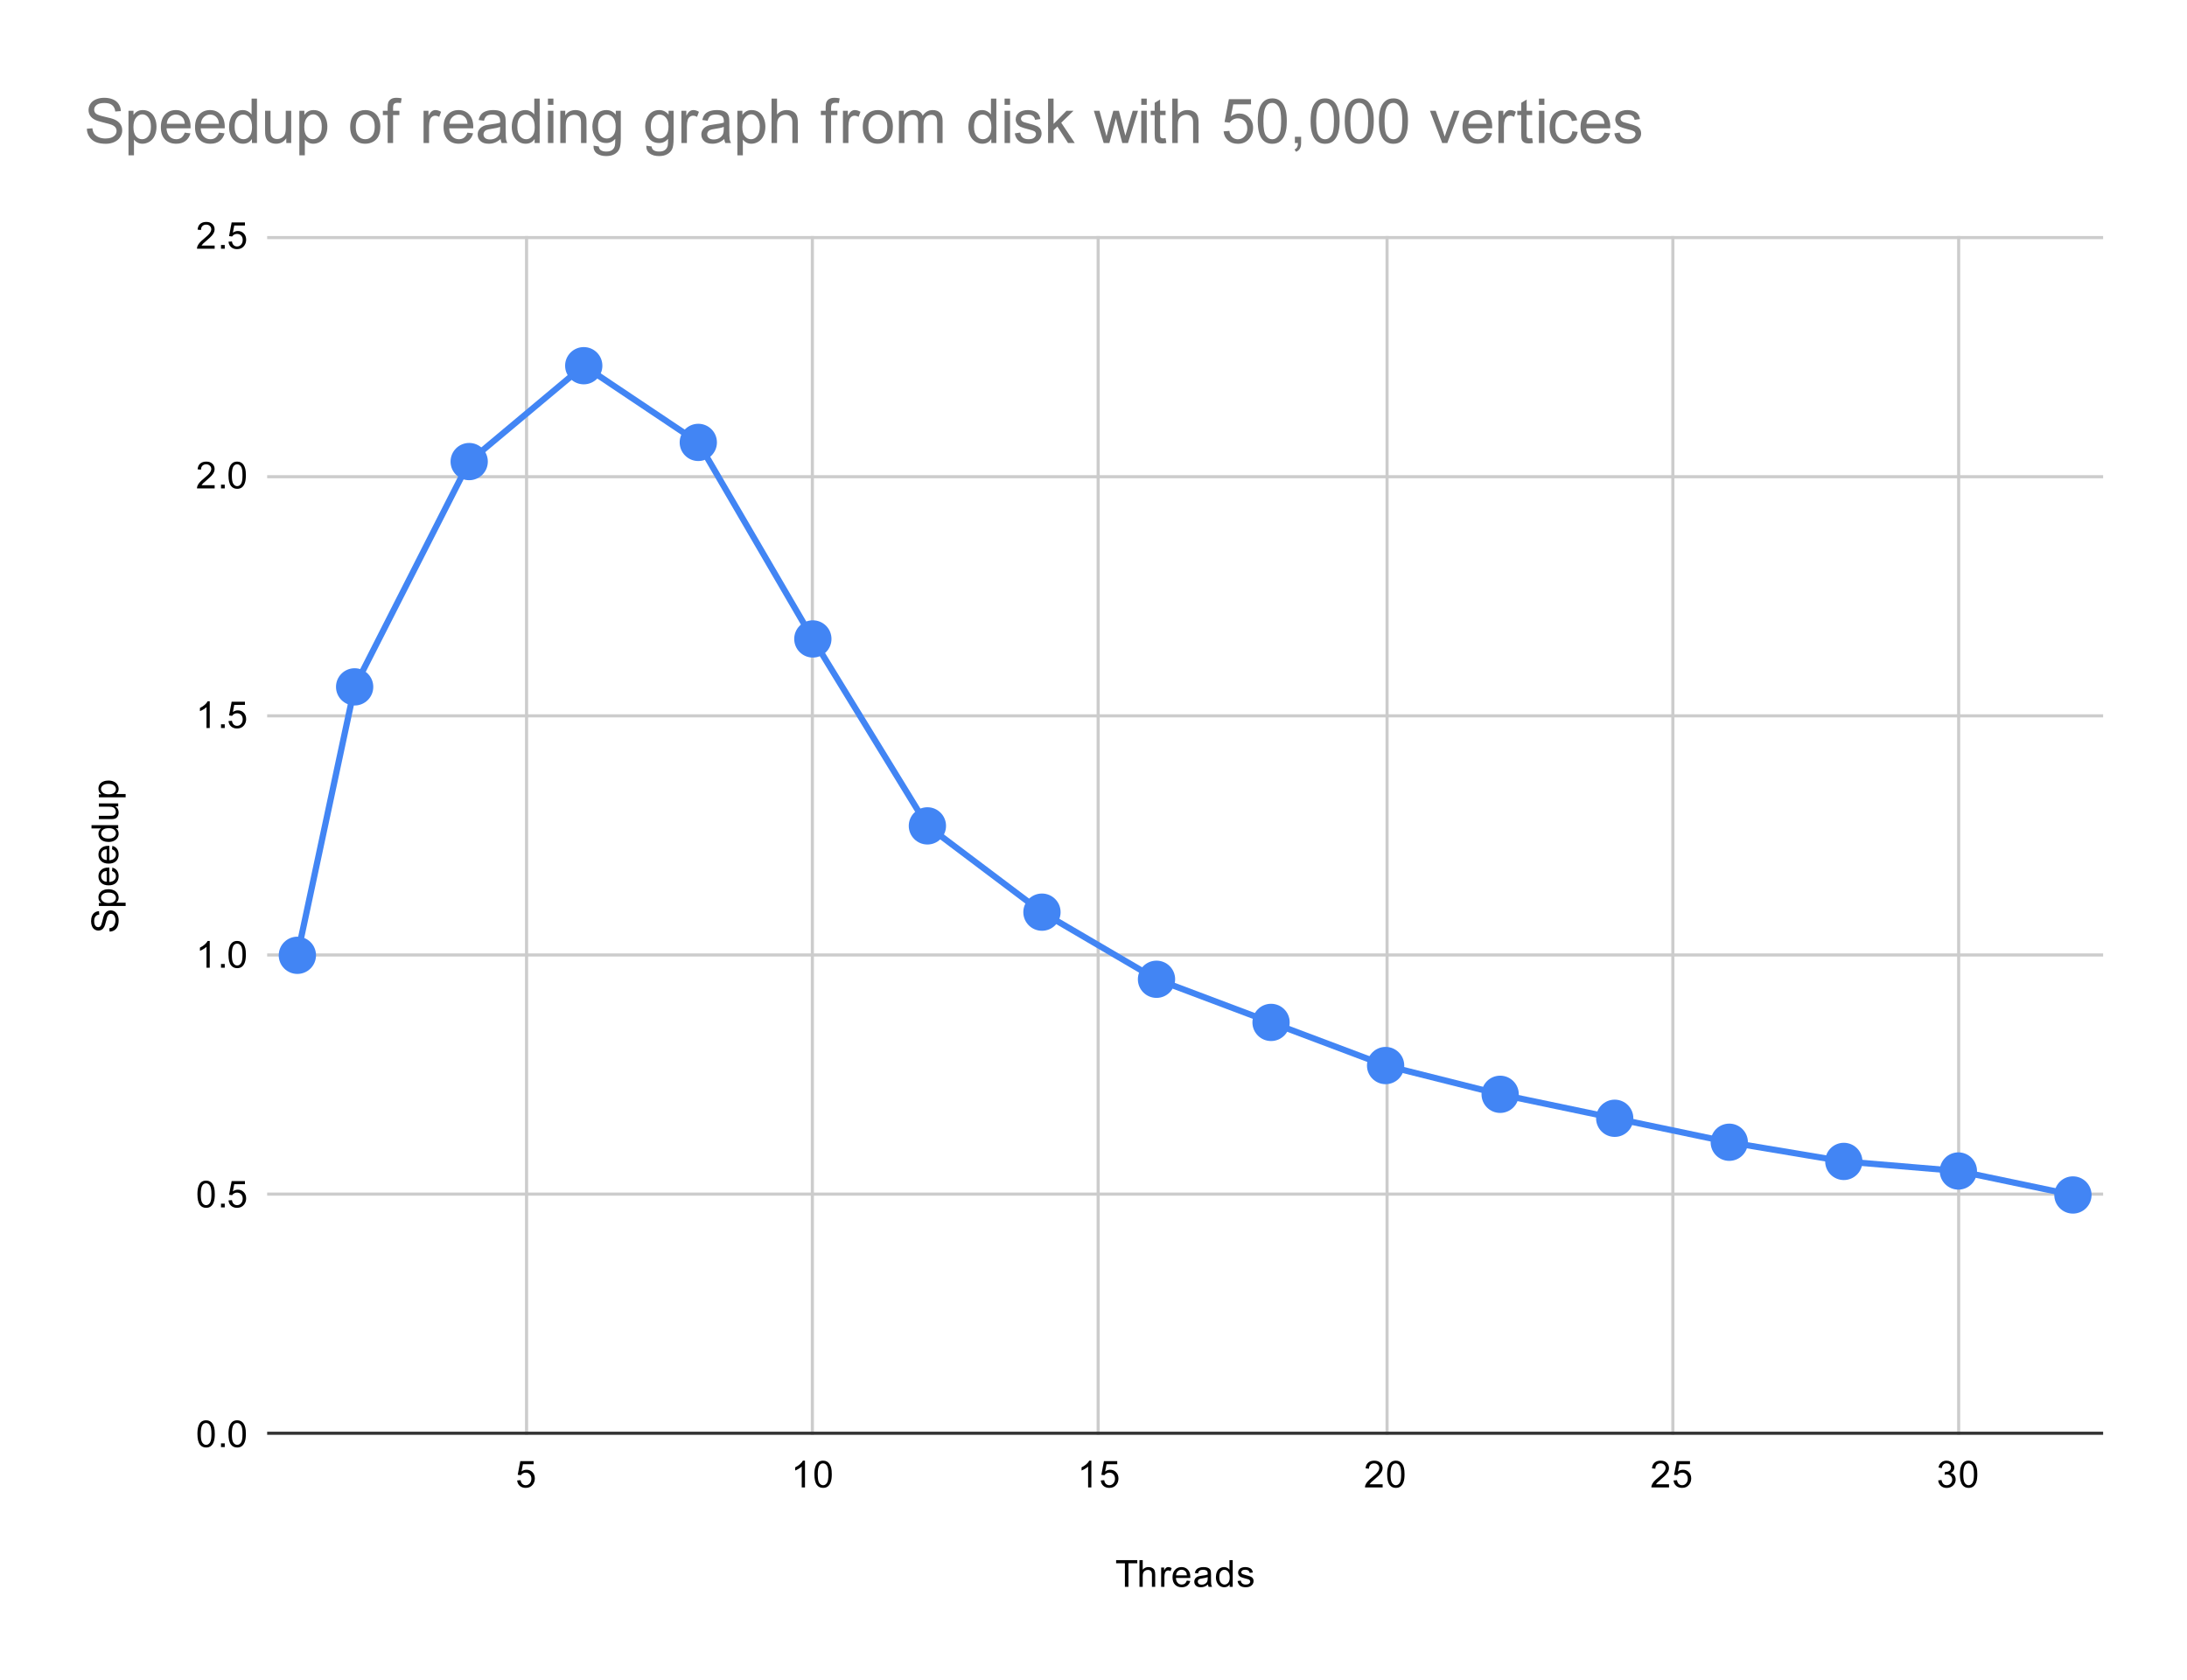 <svg version="1.1" viewBox="0.0 0.0 704.0 541.0" fill="none" stroke="none" stroke-linecap="square" stroke-miterlimit="10" width="704" height="541" xmlns:xlink="http://www.w3.org/1999/xlink" xmlns="http://www.w3.org/2000/svg"><path fill="#ffffff" d="M0 0L704.0 0L704.0 541.0L0 541.0L0 0Z" fill-rule="nonzero"/><path stroke="#cccccc" stroke-width="1.0" stroke-linecap="butt" d="M169.5 76.5L169.5 461.5" fill-rule="nonzero"/><path stroke="#cccccc" stroke-width="1.0" stroke-linecap="butt" d="M261.5 76.5L261.5 461.5" fill-rule="nonzero"/><path stroke="#cccccc" stroke-width="1.0" stroke-linecap="butt" d="M353.5 76.5L353.5 461.5" fill-rule="nonzero"/><path stroke="#cccccc" stroke-width="1.0" stroke-linecap="butt" d="M446.5 76.5L446.5 461.5" fill-rule="nonzero"/><path stroke="#cccccc" stroke-width="1.0" stroke-linecap="butt" d="M538.5 76.5L538.5 461.5" fill-rule="nonzero"/><path stroke="#cccccc" stroke-width="1.0" stroke-linecap="butt" d="M630.5 76.5L630.5 461.5" fill-rule="nonzero"/><path stroke="#333333" stroke-width="1.0" stroke-linecap="butt" d="M86.5 461.5L676.5 461.5" fill-rule="nonzero"/><path stroke="#cccccc" stroke-width="1.0" stroke-linecap="butt" d="M86.5 384.5L676.5 384.5" fill-rule="nonzero"/><path stroke="#cccccc" stroke-width="1.0" stroke-linecap="butt" d="M86.5 307.5L676.5 307.5" fill-rule="nonzero"/><path stroke="#cccccc" stroke-width="1.0" stroke-linecap="butt" d="M86.5 230.5L676.5 230.5" fill-rule="nonzero"/><path stroke="#cccccc" stroke-width="1.0" stroke-linecap="butt" d="M86.5 153.5L676.5 153.5" fill-rule="nonzero"/><path stroke="#cccccc" stroke-width="1.0" stroke-linecap="butt" d="M86.5 76.5L676.5 76.5" fill-rule="nonzero"/><clipPath id="id_0"><path d="M86.05 76.083L676.95 76.083L676.95 461.95L86.05 461.95L86.05 76.083Z" clip-rule="nonzero"/></clipPath><path stroke="#4285f4" stroke-width="2.0" stroke-linecap="butt" clip-path="url(#id_0)" d="M95.723 307.603L114.16 221.169L151.034 148.626L187.909 117.757L224.783 142.452L261.658 205.735L298.532 265.93L335.407 293.712L372.281 315.321L409.156 329.212L446.03 343.103L482.905 352.364L519.779 360.081L556.654 367.799L593.528 373.972L630.403 377.059L667.277 384.777" fill-rule="nonzero"/><path fill="#4285f4" clip-path="url(#id_0)" d="M101.723 307.603C101.723 310.917 99.036 313.603 95.723 313.603C92.409 313.603 89.723 310.917 89.723 307.603C89.723 304.29 92.409 301.603 95.723 301.603C99.036 301.603 101.723 304.29 101.723 307.603Z" fill-rule="nonzero"/><path fill="#4285f4" clip-path="url(#id_0)" d="M120.16 221.169C120.16 224.483 117.474 227.169 114.16 227.169C110.846 227.169 108.16 224.483 108.16 221.169C108.16 217.855 110.846 215.169 114.16 215.169C117.474 215.169 120.16 217.855 120.16 221.169Z" fill-rule="nonzero"/><path fill="#4285f4" clip-path="url(#id_0)" d="M157.034 148.626C157.034 151.94 154.348 154.626 151.034 154.626C147.721 154.626 145.034 151.94 145.034 148.626C145.034 145.313 147.721 142.626 151.034 142.626C154.348 142.626 157.034 145.313 157.034 148.626Z" fill-rule="nonzero"/><path fill="#4285f4" clip-path="url(#id_0)" d="M193.909 117.757C193.909 121.071 191.223 123.757 187.909 123.757C184.595 123.757 181.909 121.071 181.909 117.757C181.909 114.443 184.595 111.757 187.909 111.757C191.223 111.757 193.909 114.443 193.909 117.757Z" fill-rule="nonzero"/><path fill="#4285f4" clip-path="url(#id_0)" d="M230.783 142.452C230.783 145.766 228.097 148.452 224.783 148.452C221.47 148.452 218.783 145.766 218.783 142.452C218.783 139.139 221.47 136.452 224.783 136.452C228.097 136.452 230.783 139.139 230.783 142.452Z" fill-rule="nonzero"/><path fill="#4285f4" clip-path="url(#id_0)" d="M267.658 205.735C267.658 209.048 264.972 211.735 261.658 211.735C258.344 211.735 255.658 209.048 255.658 205.735C255.658 202.421 258.344 199.735 261.658 199.735C264.972 199.735 267.658 202.421 267.658 205.735Z" fill-rule="nonzero"/><path fill="#4285f4" clip-path="url(#id_0)" d="M304.532 265.93C304.532 269.243 301.846 271.93 298.532 271.93C295.219 271.93 292.532 269.243 292.532 265.93C292.532 262.616 295.219 259.93 298.532 259.93C301.846 259.93 304.532 262.616 304.532 265.93Z" fill-rule="nonzero"/><path fill="#4285f4" clip-path="url(#id_0)" d="M341.407 293.712C341.407 297.026 338.721 299.712 335.407 299.712C332.093 299.712 329.407 297.026 329.407 293.712C329.407 290.398 332.093 287.712 335.407 287.712C338.721 287.712 341.407 290.398 341.407 293.712Z" fill-rule="nonzero"/><path fill="#4285f4" clip-path="url(#id_0)" d="M378.281 315.321C378.281 318.634 375.595 321.321 372.281 321.321C368.968 321.321 366.281 318.634 366.281 315.321C366.281 312.007 368.968 309.321 372.281 309.321C375.595 309.321 378.281 312.007 378.281 315.321Z" fill-rule="nonzero"/><path fill="#4285f4" clip-path="url(#id_0)" d="M415.156 329.212C415.156 332.526 412.47 335.212 409.156 335.212C405.842 335.212 403.156 332.526 403.156 329.212C403.156 325.898 405.842 323.212 409.156 323.212C412.47 323.212 415.156 325.898 415.156 329.212Z" fill-rule="nonzero"/><path fill="#4285f4" clip-path="url(#id_0)" d="M452.03 343.103C452.03 346.417 449.344 349.103 446.03 349.103C442.717 349.103 440.03 346.417 440.03 343.103C440.03 339.789 442.717 337.103 446.03 337.103C449.344 337.103 452.03 339.789 452.03 343.103Z" fill-rule="nonzero"/><path fill="#4285f4" clip-path="url(#id_0)" d="M488.905 352.364C488.905 355.678 486.219 358.364 482.905 358.364C479.591 358.364 476.905 355.678 476.905 352.364C476.905 349.05 479.591 346.364 482.905 346.364C486.219 346.364 488.905 349.05 488.905 352.364Z" fill-rule="nonzero"/><path fill="#4285f4" clip-path="url(#id_0)" d="M525.779 360.081C525.779 363.395 523.093 366.081 519.779 366.081C516.466 366.081 513.779 363.395 513.779 360.081C513.779 356.767 516.466 354.081 519.779 354.081C523.093 354.081 525.779 356.767 525.779 360.081Z" fill-rule="nonzero"/><path fill="#4285f4" clip-path="url(#id_0)" d="M562.654 367.799C562.654 371.112 559.968 373.799 556.654 373.799C553.34 373.799 550.654 371.112 550.654 367.799C550.654 364.485 553.34 361.799 556.654 361.799C559.968 361.799 562.654 364.485 562.654 367.799Z" fill-rule="nonzero"/><path fill="#4285f4" clip-path="url(#id_0)" d="M599.528 373.972C599.528 377.286 596.842 379.972 593.528 379.972C590.215 379.972 587.528 377.286 587.528 373.972C587.528 370.659 590.215 367.972 593.528 367.972C596.842 367.972 599.528 370.659 599.528 373.972Z" fill-rule="nonzero"/><path fill="#4285f4" clip-path="url(#id_0)" d="M636.403 377.059C636.403 380.373 633.717 383.059 630.403 383.059C627.089 383.059 624.403 380.373 624.403 377.059C624.403 373.746 627.089 371.059 630.403 371.059C633.717 371.059 636.403 373.746 636.403 377.059Z" fill-rule="nonzero"/><path fill="#4285f4" clip-path="url(#id_0)" d="M673.277 384.777C673.277 388.09 670.591 390.777 667.277 390.777C663.964 390.777 661.277 388.09 661.277 384.777C661.277 381.463 663.964 378.777 667.277 378.777C670.591 378.777 673.277 381.463 673.277 384.777Z" fill-rule="nonzero"/><path fill="#000000" d="M362.109 510.95L362.109 503.372L359.281 503.372L359.281 502.356L366.094 502.356L366.094 503.372L363.25 503.372L363.25 510.95L362.109 510.95ZM366.797 510.95L366.797 502.356L367.844 502.356L367.844 505.434Q368.578 504.591 369.703 504.591Q370.406 504.591 370.906 504.872Q371.422 505.137 371.641 505.622Q371.859 506.091 371.859 507.012L371.859 510.95L370.812 510.95L370.812 507.012Q370.812 506.216 370.469 505.856Q370.125 505.497 369.5 505.497Q369.031 505.497 368.609 505.747Q368.203 505.981 368.016 506.403Q367.844 506.809 367.844 507.544L367.844 510.95L366.797 510.95ZM373.781 510.95L373.781 504.731L374.734 504.731L374.734 505.669Q375.094 505.012 375.391 504.809Q375.703 504.591 376.078 504.591Q376.609 504.591 377.156 504.919L376.797 505.903Q376.406 505.669 376.031 505.669Q375.672 505.669 375.391 505.887Q375.125 506.091 375.016 506.466Q374.828 507.028 374.828 507.684L374.828 510.95L373.781 510.95ZM382.047 508.95L383.141 509.075Q382.891 510.028 382.188 510.559Q381.484 511.091 380.406 511.091Q379.047 511.091 378.234 510.247Q377.438 509.403 377.438 507.887Q377.438 506.325 378.25 505.466Q379.062 504.591 380.344 504.591Q381.594 504.591 382.375 505.434Q383.172 506.278 383.172 507.825Q383.172 507.919 383.172 508.106L378.531 508.106Q378.594 509.137 379.109 509.684Q379.625 510.216 380.406 510.216Q380.984 510.216 381.391 509.919Q381.812 509.606 382.047 508.95ZM378.594 507.247L382.062 507.247Q382.0 506.45 381.672 506.059Q381.156 505.45 380.359 505.45Q379.625 505.45 379.125 505.934Q378.641 506.419 378.594 507.247ZM388.859 510.184Q388.266 510.684 387.719 510.887Q387.188 511.091 386.562 511.091Q385.531 511.091 384.984 510.591Q384.438 510.091 384.438 509.309Q384.438 508.856 384.641 508.481Q384.844 508.091 385.188 507.872Q385.531 507.637 385.953 507.528Q386.25 507.434 386.891 507.356Q388.156 507.216 388.766 506.997Q388.766 506.778 388.766 506.731Q388.766 506.075 388.469 505.809Q388.062 505.466 387.266 505.466Q386.531 505.466 386.172 505.731Q385.812 505.981 385.641 506.637L384.609 506.497Q384.75 505.841 385.078 505.434Q385.406 505.028 386.016 504.809Q386.625 504.591 387.422 504.591Q388.219 504.591 388.719 504.778Q389.219 504.966 389.453 505.247Q389.688 505.528 389.781 505.966Q389.828 506.231 389.828 506.934L389.828 508.341Q389.828 509.809 389.891 510.2Q389.969 510.591 390.172 510.95L389.062 510.95Q388.906 510.622 388.859 510.184ZM388.766 507.825Q388.188 508.059 387.047 508.231Q386.391 508.325 386.125 508.45Q385.859 508.559 385.703 508.778Q385.562 508.997 385.562 509.278Q385.562 509.7 385.875 509.981Q386.203 510.262 386.812 510.262Q387.422 510.262 387.891 509.997Q388.375 509.731 388.594 509.262Q388.766 508.903 388.766 508.216L388.766 507.825ZM395.828 510.95L395.828 510.169Q395.234 511.091 394.094 511.091Q393.344 511.091 392.719 510.684Q392.094 510.262 391.75 509.528Q391.406 508.794 391.406 507.841Q391.406 506.919 391.719 506.153Q392.031 505.387 392.656 504.997Q393.281 504.591 394.047 504.591Q394.609 504.591 395.047 504.825Q395.484 505.059 395.766 505.434L395.766 502.356L396.812 502.356L396.812 510.95L395.828 510.95ZM392.5 507.841Q392.5 509.044 393.0 509.637Q393.5 510.216 394.188 510.216Q394.875 510.216 395.359 509.653Q395.844 509.091 395.844 507.934Q395.844 506.653 395.344 506.059Q394.859 505.466 394.141 505.466Q393.438 505.466 392.969 506.044Q392.5 506.606 392.5 507.841ZM398.375 509.091L399.406 508.934Q399.5 509.559 399.891 509.887Q400.297 510.216 401.031 510.216Q401.75 510.216 402.094 509.934Q402.453 509.637 402.453 509.231Q402.453 508.872 402.141 508.669Q401.922 508.528 401.062 508.309Q399.906 508.012 399.453 507.809Q399.016 507.591 398.781 507.216Q398.547 506.841 398.547 506.372Q398.547 505.966 398.734 505.606Q398.922 505.247 399.25 505.012Q399.5 504.841 399.922 504.716Q400.344 504.591 400.844 504.591Q401.562 504.591 402.109 504.809Q402.672 505.012 402.938 505.372Q403.203 505.731 403.297 506.325L402.266 506.466Q402.203 505.997 401.859 505.731Q401.531 505.45 400.906 505.45Q400.188 505.45 399.875 505.7Q399.562 505.934 399.562 506.262Q399.562 506.466 399.688 506.622Q399.828 506.794 400.094 506.903Q400.25 506.966 401.031 507.169Q402.156 507.481 402.594 507.669Q403.031 507.856 403.281 508.216Q403.531 508.575 403.531 509.122Q403.531 509.653 403.219 510.122Q402.922 510.575 402.344 510.841Q401.766 511.091 401.031 511.091Q399.812 511.091 399.172 510.591Q398.547 510.075 398.375 509.091Z" fill-rule="nonzero"/><path fill="#000000" d="M35.284 299.97L35.191 298.907Q35.847 298.829 36.253 298.548Q36.659 298.267 36.925 297.689Q37.175 297.095 37.175 296.36Q37.175 295.72 36.988 295.22Q36.784 294.72 36.456 294.485Q36.113 294.235 35.722 294.235Q35.316 294.235 35.019 294.47Q34.706 294.704 34.503 295.235Q34.363 295.595 34.081 296.782Q33.8 297.954 33.55 298.423Q33.222 299.048 32.753 299.345Q32.269 299.642 31.675 299.642Q31.034 299.642 30.472 299.282Q29.894 298.907 29.613 298.204Q29.316 297.485 29.316 296.626Q29.316 295.673 29.628 294.939Q29.925 294.204 30.534 293.814Q31.128 293.423 31.878 293.392L31.956 294.485Q31.144 294.579 30.738 295.095Q30.316 295.595 30.316 296.579Q30.316 297.61 30.691 298.079Q31.066 298.548 31.597 298.548Q32.066 298.548 32.363 298.22Q32.659 297.892 32.972 296.517Q33.284 295.126 33.519 294.61Q33.878 293.86 34.409 293.501Q34.925 293.142 35.628 293.142Q36.316 293.142 36.925 293.532Q37.519 293.923 37.863 294.657Q38.191 295.392 38.191 296.314Q38.191 297.485 37.863 298.282Q37.519 299.064 36.831 299.517Q36.144 299.954 35.284 299.97ZM40.441 291.72L31.831 291.72L31.831 290.767L32.628 290.767Q32.159 290.423 31.925 290.001Q31.691 289.564 31.691 288.954Q31.691 288.157 32.097 287.548Q32.503 286.939 33.253 286.642Q34.003 286.329 34.894 286.329Q35.847 286.329 36.613 286.673Q37.378 287.001 37.784 287.657Q38.191 288.314 38.191 289.032Q38.191 289.564 37.972 289.985Q37.738 290.407 37.409 290.673L40.441 290.673L40.441 291.72ZM34.972 290.767Q36.175 290.767 36.753 290.282Q37.316 289.798 37.316 289.11Q37.316 288.407 36.722 287.907Q36.128 287.407 34.878 287.407Q33.691 287.407 33.113 287.892Q32.519 288.376 32.519 289.064Q32.519 289.735 33.144 290.251Q33.769 290.767 34.972 290.767ZM36.05 280.47L36.175 279.376Q37.128 279.626 37.659 280.329Q38.191 281.032 38.191 282.11Q38.191 283.47 37.347 284.282Q36.503 285.079 34.988 285.079Q33.425 285.079 32.566 284.267Q31.691 283.454 31.691 282.173Q31.691 280.923 32.534 280.142Q33.378 279.345 34.925 279.345Q35.019 279.345 35.206 279.345L35.206 283.985Q36.238 283.923 36.784 283.407Q37.316 282.892 37.316 282.11Q37.316 281.532 37.019 281.126Q36.706 280.704 36.05 280.47ZM34.347 283.923L34.347 280.454Q33.55 280.517 33.159 280.845Q32.55 281.36 32.55 282.157Q32.55 282.892 33.034 283.392Q33.519 283.876 34.347 283.923ZM36.05 273.47L36.175 272.376Q37.128 272.626 37.659 273.329Q38.191 274.032 38.191 275.11Q38.191 276.47 37.347 277.282Q36.503 278.079 34.988 278.079Q33.425 278.079 32.566 277.267Q31.691 276.454 31.691 275.173Q31.691 273.923 32.534 273.142Q33.378 272.345 34.925 272.345Q35.019 272.345 35.206 272.345L35.206 276.985Q36.238 276.923 36.784 276.407Q37.316 275.892 37.316 275.11Q37.316 274.532 37.019 274.126Q36.706 273.704 36.05 273.47ZM34.347 276.923L34.347 273.454Q33.55 273.517 33.159 273.845Q32.55 274.36 32.55 275.157Q32.55 275.892 33.034 276.392Q33.519 276.876 34.347 276.923ZM38.05 266.689L37.269 266.689Q38.191 267.282 38.191 268.423Q38.191 269.173 37.784 269.798Q37.363 270.423 36.628 270.767Q35.894 271.11 34.941 271.11Q34.019 271.11 33.253 270.798Q32.488 270.485 32.097 269.86Q31.691 269.235 31.691 268.47Q31.691 267.907 31.925 267.47Q32.159 267.032 32.534 266.751L29.456 266.751L29.456 265.704L38.05 265.704L38.05 266.689ZM34.941 270.017Q36.144 270.017 36.738 269.517Q37.316 269.017 37.316 268.329Q37.316 267.642 36.753 267.157Q36.191 266.673 35.034 266.673Q33.753 266.673 33.159 267.173Q32.566 267.657 32.566 268.376Q32.566 269.079 33.144 269.548Q33.706 270.017 34.941 270.017ZM38.05 259.642L37.128 259.642Q38.191 260.376 38.191 261.626Q38.191 262.173 37.988 262.657Q37.769 263.126 37.456 263.36Q37.128 263.595 36.659 263.689Q36.363 263.751 35.675 263.751L31.831 263.751L31.831 262.689L35.284 262.689Q36.097 262.689 36.394 262.626Q36.8 262.532 37.05 262.22Q37.284 261.892 37.284 261.407Q37.284 260.939 37.05 260.532Q36.8 260.11 36.378 259.939Q35.956 259.751 35.159 259.751L31.831 259.751L31.831 258.704L38.05 258.704L38.05 259.642ZM40.441 256.72L31.831 256.72L31.831 255.767L32.628 255.767Q32.159 255.423 31.925 255.001Q31.691 254.564 31.691 253.954Q31.691 253.157 32.097 252.548Q32.503 251.939 33.253 251.642Q34.003 251.329 34.894 251.329Q35.847 251.329 36.613 251.673Q37.378 252.001 37.784 252.657Q38.191 253.314 38.191 254.032Q38.191 254.564 37.972 254.985Q37.738 255.407 37.409 255.673L40.441 255.673L40.441 256.72ZM34.972 255.767Q36.175 255.767 36.753 255.282Q37.316 254.798 37.316 254.11Q37.316 253.407 36.722 252.907Q36.128 252.407 34.878 252.407Q33.691 252.407 33.113 252.892Q32.519 253.376 32.519 254.064Q32.519 254.735 33.144 255.251Q33.769 255.767 34.972 255.767Z" fill-rule="nonzero"/><path fill="#000000" d="M63.55 461.716Q63.55 460.184 63.862 459.262Q64.175 458.325 64.784 457.825Q65.409 457.325 66.347 457.325Q67.034 457.325 67.55 457.606Q68.081 457.887 68.425 458.419Q68.769 458.934 68.956 459.684Q69.144 460.434 69.144 461.716Q69.144 463.231 68.831 464.153Q68.534 465.075 67.909 465.591Q67.3 466.091 66.347 466.091Q65.112 466.091 64.394 465.2Q63.55 464.137 63.55 461.716ZM64.628 461.716Q64.628 463.825 65.128 464.528Q65.628 465.231 66.347 465.231Q67.081 465.231 67.566 464.528Q68.066 463.825 68.066 461.716Q68.066 459.591 67.566 458.903Q67.081 458.2 66.331 458.2Q65.612 458.2 65.175 458.809Q64.628 459.591 64.628 461.716ZM71.144 465.95L71.144 464.747L72.347 464.747L72.347 465.95L71.144 465.95ZM73.55 461.716Q73.55 460.184 73.862 459.262Q74.175 458.325 74.784 457.825Q75.409 457.325 76.347 457.325Q77.034 457.325 77.55 457.606Q78.081 457.887 78.425 458.419Q78.769 458.934 78.956 459.684Q79.144 460.434 79.144 461.716Q79.144 463.231 78.831 464.153Q78.534 465.075 77.909 465.591Q77.3 466.091 76.347 466.091Q75.112 466.091 74.394 465.2Q73.55 464.137 73.55 461.716ZM74.628 461.716Q74.628 463.825 75.128 464.528Q75.628 465.231 76.347 465.231Q77.081 465.231 77.566 464.528Q78.066 463.825 78.066 461.716Q78.066 459.591 77.566 458.903Q77.081 458.2 76.331 458.2Q75.612 458.2 75.175 458.809Q74.628 459.591 74.628 461.716Z" fill-rule="nonzero"/><path fill="#000000" d="M63.55 384.542Q63.55 383.011 63.862 382.089Q64.175 381.152 64.784 380.652Q65.409 380.152 66.347 380.152Q67.034 380.152 67.55 380.433Q68.081 380.714 68.425 381.245Q68.769 381.761 68.956 382.511Q69.144 383.261 69.144 384.542Q69.144 386.058 68.831 386.98Q68.534 387.902 67.909 388.417Q67.3 388.917 66.347 388.917Q65.112 388.917 64.394 388.027Q63.55 386.964 63.55 384.542ZM64.628 384.542Q64.628 386.652 65.128 387.355Q65.628 388.058 66.347 388.058Q67.081 388.058 67.566 387.355Q68.066 386.652 68.066 384.542Q68.066 382.417 67.566 381.73Q67.081 381.027 66.331 381.027Q65.612 381.027 65.175 381.636Q64.628 382.417 64.628 384.542ZM71.144 388.777L71.144 387.574L72.347 387.574L72.347 388.777L71.144 388.777ZM73.55 386.527L74.659 386.433Q74.784 387.245 75.222 387.652Q75.675 388.058 76.316 388.058Q77.066 388.058 77.597 387.48Q78.128 386.902 78.128 385.964Q78.128 385.058 77.612 384.542Q77.112 384.011 76.284 384.011Q75.784 384.011 75.362 384.245Q74.956 384.48 74.722 384.839L73.737 384.714L74.566 380.308L78.847 380.308L78.847 381.308L75.409 381.308L74.956 383.62Q75.722 383.074 76.566 383.074Q77.691 383.074 78.456 383.855Q79.237 384.636 79.237 385.87Q79.237 387.027 78.566 387.886Q77.737 388.917 76.316 388.917Q75.144 388.917 74.394 388.261Q73.659 387.605 73.55 386.527Z" fill-rule="nonzero"/><path fill="#000000" d="M67.519 311.603L66.472 311.603L66.472 304.885Q66.081 305.244 65.456 305.619Q64.847 305.978 64.362 306.15L64.362 305.135Q65.237 304.713 65.894 304.135Q66.566 303.541 66.847 302.978L67.519 302.978L67.519 311.603ZM71.144 311.603L71.144 310.4L72.347 310.4L72.347 311.603L71.144 311.603ZM73.55 307.369Q73.55 305.838 73.862 304.916Q74.175 303.978 74.784 303.478Q75.409 302.978 76.347 302.978Q77.034 302.978 77.55 303.26Q78.081 303.541 78.425 304.072Q78.769 304.588 78.956 305.338Q79.144 306.088 79.144 307.369Q79.144 308.885 78.831 309.806Q78.534 310.728 77.909 311.244Q77.3 311.744 76.347 311.744Q75.112 311.744 74.394 310.853Q73.55 309.791 73.55 307.369ZM74.628 307.369Q74.628 309.478 75.128 310.181Q75.628 310.885 76.347 310.885Q77.081 310.885 77.566 310.181Q78.066 309.478 78.066 307.369Q78.066 305.244 77.566 304.556Q77.081 303.853 76.331 303.853Q75.612 303.853 75.175 304.463Q74.628 305.244 74.628 307.369Z" fill-rule="nonzero"/><path fill="#000000" d="M67.519 234.43L66.472 234.43L66.472 227.711Q66.081 228.071 65.456 228.446Q64.847 228.805 64.362 228.977L64.362 227.961Q65.237 227.539 65.894 226.961Q66.566 226.368 66.847 225.805L67.519 225.805L67.519 234.43ZM71.144 234.43L71.144 233.227L72.347 233.227L72.347 234.43L71.144 234.43ZM73.55 232.18L74.659 232.086Q74.784 232.899 75.222 233.305Q75.675 233.711 76.316 233.711Q77.066 233.711 77.597 233.133Q78.128 232.555 78.128 231.618Q78.128 230.711 77.612 230.196Q77.112 229.664 76.284 229.664Q75.784 229.664 75.362 229.899Q74.956 230.133 74.722 230.493L73.737 230.368L74.566 225.961L78.847 225.961L78.847 226.961L75.409 226.961L74.956 229.274Q75.722 228.727 76.566 228.727Q77.691 228.727 78.456 229.508Q79.237 230.289 79.237 231.524Q79.237 232.68 78.566 233.539Q77.737 234.571 76.316 234.571Q75.144 234.571 74.394 233.914Q73.659 233.258 73.55 232.18Z" fill-rule="nonzero"/><path fill="#000000" d="M69.097 156.241L69.097 157.257L63.409 157.257Q63.409 156.882 63.534 156.522Q63.753 155.944 64.222 155.382Q64.706 154.819 65.612 154.085Q67.019 152.929 67.503 152.257Q68.003 151.585 68.003 150.991Q68.003 150.366 67.55 149.944Q67.097 149.507 66.378 149.507Q65.612 149.507 65.159 149.96Q64.706 150.413 64.691 151.225L63.612 151.116Q63.722 149.897 64.441 149.272Q65.175 148.632 66.409 148.632Q67.644 148.632 68.362 149.319Q69.081 150.007 69.081 151.022Q69.081 151.538 68.862 152.038Q68.659 152.522 68.159 153.085Q67.675 153.632 66.55 154.585Q65.597 155.382 65.316 155.679Q65.05 155.96 64.878 156.241L69.097 156.241ZM71.144 157.257L71.144 156.054L72.347 156.054L72.347 157.257L71.144 157.257ZM73.55 153.022Q73.55 151.491 73.862 150.569Q74.175 149.632 74.784 149.132Q75.409 148.632 76.347 148.632Q77.034 148.632 77.55 148.913Q78.081 149.194 78.425 149.725Q78.769 150.241 78.956 150.991Q79.144 151.741 79.144 153.022Q79.144 154.538 78.831 155.46Q78.534 156.382 77.909 156.897Q77.3 157.397 76.347 157.397Q75.112 157.397 74.394 156.507Q73.55 155.444 73.55 153.022ZM74.628 153.022Q74.628 155.132 75.128 155.835Q75.628 156.538 76.347 156.538Q77.081 156.538 77.566 155.835Q78.066 155.132 78.066 153.022Q78.066 150.897 77.566 150.21Q77.081 149.507 76.331 149.507Q75.612 149.507 75.175 150.116Q74.628 150.897 74.628 153.022Z" fill-rule="nonzero"/><path fill="#000000" d="M69.097 79.068L69.097 80.083L63.409 80.083Q63.409 79.708 63.534 79.349Q63.753 78.771 64.222 78.208Q64.706 77.646 65.612 76.911Q67.019 75.755 67.503 75.083Q68.003 74.411 68.003 73.818Q68.003 73.193 67.55 72.771Q67.097 72.333 66.378 72.333Q65.612 72.333 65.159 72.786Q64.706 73.24 64.691 74.052L63.612 73.943Q63.722 72.724 64.441 72.099Q65.175 71.458 66.409 71.458Q67.644 71.458 68.362 72.146Q69.081 72.833 69.081 73.849Q69.081 74.365 68.862 74.865Q68.659 75.349 68.159 75.911Q67.675 76.458 66.55 77.411Q65.597 78.208 65.316 78.505Q65.05 78.786 64.878 79.068L69.097 79.068ZM71.144 80.083L71.144 78.88L72.347 78.88L72.347 80.083L71.144 80.083ZM73.55 77.833L74.659 77.74Q74.784 78.552 75.222 78.958Q75.675 79.365 76.316 79.365Q77.066 79.365 77.597 78.786Q78.128 78.208 78.128 77.271Q78.128 76.365 77.612 75.849Q77.112 75.318 76.284 75.318Q75.784 75.318 75.362 75.552Q74.956 75.786 74.722 76.146L73.737 76.021L74.566 71.615L78.847 71.615L78.847 72.615L75.409 72.615L74.956 74.927Q75.722 74.38 76.566 74.38Q77.691 74.38 78.456 75.161Q79.237 75.943 79.237 77.177Q79.237 78.333 78.566 79.193Q77.737 80.224 76.316 80.224Q75.144 80.224 74.394 79.568Q73.659 78.911 73.55 77.833Z" fill-rule="nonzero"/><path fill="#000000" d="M166.472 476.7L167.581 476.606Q167.706 477.419 168.143 477.825Q168.597 478.231 169.237 478.231Q169.987 478.231 170.518 477.653Q171.05 477.075 171.05 476.137Q171.05 475.231 170.534 474.716Q170.034 474.184 169.206 474.184Q168.706 474.184 168.284 474.419Q167.878 474.653 167.643 475.012L166.659 474.887L167.487 470.481L171.768 470.481L171.768 471.481L168.331 471.481L167.878 473.794Q168.643 473.247 169.487 473.247Q170.612 473.247 171.378 474.028Q172.159 474.809 172.159 476.044Q172.159 477.2 171.487 478.059Q170.659 479.091 169.237 479.091Q168.065 479.091 167.315 478.434Q166.581 477.778 166.472 476.7Z" fill-rule="nonzero"/><path fill="#000000" d="M259.127 478.95L258.08 478.95L258.08 472.231Q257.689 472.591 257.064 472.966Q256.455 473.325 255.97 473.497L255.97 472.481Q256.845 472.059 257.502 471.481Q258.173 470.887 258.455 470.325L259.127 470.325L259.127 478.95ZM262.158 474.716Q262.158 473.184 262.47 472.262Q262.783 471.325 263.392 470.825Q264.017 470.325 264.955 470.325Q265.642 470.325 266.158 470.606Q266.689 470.887 267.033 471.419Q267.377 471.934 267.564 472.684Q267.752 473.434 267.752 474.716Q267.752 476.231 267.439 477.153Q267.142 478.075 266.517 478.591Q265.908 479.091 264.955 479.091Q263.72 479.091 263.002 478.2Q262.158 477.137 262.158 474.716ZM263.236 474.716Q263.236 476.825 263.736 477.528Q264.236 478.231 264.955 478.231Q265.689 478.231 266.173 477.528Q266.673 476.825 266.673 474.716Q266.673 472.591 266.173 471.903Q265.689 471.2 264.939 471.2Q264.22 471.2 263.783 471.809Q263.236 472.591 263.236 474.716Z" fill-rule="nonzero"/><path fill="#000000" d="M351.313 478.95L350.266 478.95L350.266 472.231Q349.875 472.591 349.25 472.966Q348.641 473.325 348.157 473.497L348.157 472.481Q349.032 472.059 349.688 471.481Q350.36 470.887 350.641 470.325L351.313 470.325L351.313 478.95ZM354.344 476.7L355.454 476.606Q355.579 477.419 356.016 477.825Q356.469 478.231 357.11 478.231Q357.86 478.231 358.391 477.653Q358.922 477.075 358.922 476.137Q358.922 475.231 358.407 474.716Q357.907 474.184 357.079 474.184Q356.579 474.184 356.157 474.419Q355.75 474.653 355.516 475.012L354.532 474.887L355.36 470.481L359.641 470.481L359.641 471.481L356.204 471.481L355.75 473.794Q356.516 473.247 357.36 473.247Q358.485 473.247 359.25 474.028Q360.032 474.809 360.032 476.044Q360.032 477.2 359.36 478.059Q358.532 479.091 357.11 479.091Q355.938 479.091 355.188 478.434Q354.454 477.778 354.344 476.7Z" fill-rule="nonzero"/><path fill="#000000" d="M445.077 477.934L445.077 478.95L439.39 478.95Q439.39 478.575 439.515 478.216Q439.733 477.637 440.202 477.075Q440.687 476.512 441.593 475.778Q442.999 474.622 443.483 473.95Q443.983 473.278 443.983 472.684Q443.983 472.059 443.53 471.637Q443.077 471.2 442.358 471.2Q441.593 471.2 441.14 471.653Q440.687 472.106 440.671 472.919L439.593 472.809Q439.702 471.591 440.421 470.966Q441.155 470.325 442.39 470.325Q443.624 470.325 444.343 471.012Q445.062 471.7 445.062 472.716Q445.062 473.231 444.843 473.731Q444.64 474.216 444.14 474.778Q443.655 475.325 442.53 476.278Q441.577 477.075 441.296 477.372Q441.03 477.653 440.858 477.934L445.077 477.934ZM446.53 474.716Q446.53 473.184 446.843 472.262Q447.155 471.325 447.765 470.825Q448.39 470.325 449.327 470.325Q450.015 470.325 450.53 470.606Q451.062 470.887 451.405 471.419Q451.749 471.934 451.937 472.684Q452.124 473.434 452.124 474.716Q452.124 476.231 451.812 477.153Q451.515 478.075 450.89 478.591Q450.28 479.091 449.327 479.091Q448.093 479.091 447.374 478.2Q446.53 477.137 446.53 474.716ZM447.608 474.716Q447.608 476.825 448.108 477.528Q448.608 478.231 449.327 478.231Q450.062 478.231 450.546 477.528Q451.046 476.825 451.046 474.716Q451.046 472.591 450.546 471.903Q450.062 471.2 449.312 471.2Q448.593 471.2 448.155 471.809Q447.608 472.591 447.608 474.716Z" fill-rule="nonzero"/><path fill="#000000" d="M537.264 477.934L537.264 478.95L531.576 478.95Q531.576 478.575 531.701 478.216Q531.92 477.637 532.389 477.075Q532.873 476.512 533.779 475.778Q535.185 474.622 535.67 473.95Q536.17 473.278 536.17 472.684Q536.17 472.059 535.717 471.637Q535.264 471.2 534.545 471.2Q533.779 471.2 533.326 471.653Q532.873 472.106 532.857 472.919L531.779 472.809Q531.889 471.591 532.607 470.966Q533.342 470.325 534.576 470.325Q535.81 470.325 536.529 471.012Q537.248 471.7 537.248 472.716Q537.248 473.231 537.029 473.731Q536.826 474.216 536.326 474.778Q535.842 475.325 534.717 476.278Q533.764 477.075 533.482 477.372Q533.217 477.653 533.045 477.934L537.264 477.934ZM538.717 476.7L539.826 476.606Q539.951 477.419 540.389 477.825Q540.842 478.231 541.482 478.231Q542.232 478.231 542.764 477.653Q543.295 477.075 543.295 476.137Q543.295 475.231 542.779 474.716Q542.279 474.184 541.451 474.184Q540.951 474.184 540.529 474.419Q540.123 474.653 539.889 475.012L538.904 474.887L539.732 470.481L544.014 470.481L544.014 471.481L540.576 471.481L540.123 473.794Q540.889 473.247 541.732 473.247Q542.857 473.247 543.623 474.028Q544.404 474.809 544.404 476.044Q544.404 477.2 543.732 478.059Q542.904 479.091 541.482 479.091Q540.31 479.091 539.56 478.434Q538.826 477.778 538.717 476.7Z" fill-rule="nonzero"/><path fill="#000000" d="M623.903 476.684L624.965 476.544Q625.137 477.434 625.575 477.841Q626.012 478.231 626.637 478.231Q627.387 478.231 627.903 477.716Q628.418 477.2 628.418 476.434Q628.418 475.716 627.934 475.247Q627.465 474.762 626.731 474.762Q626.434 474.762 625.981 474.887L626.106 473.95Q626.215 473.966 626.278 473.966Q626.95 473.966 627.481 473.622Q628.028 473.262 628.028 472.528Q628.028 471.95 627.637 471.575Q627.247 471.184 626.622 471.184Q626.012 471.184 625.59 471.575Q625.184 471.966 625.075 472.731L624.012 472.544Q624.2 471.497 624.887 470.919Q625.575 470.325 626.59 470.325Q627.293 470.325 627.887 470.637Q628.481 470.934 628.793 471.45Q629.106 471.966 629.106 472.559Q629.106 473.106 628.809 473.575Q628.512 474.028 627.934 474.294Q628.684 474.466 629.106 475.028Q629.528 475.575 629.528 476.419Q629.528 477.544 628.7 478.325Q627.887 479.106 626.637 479.106Q625.512 479.106 624.762 478.434Q624.012 477.747 623.903 476.684ZM630.903 474.716Q630.903 473.184 631.215 472.262Q631.528 471.325 632.137 470.825Q632.762 470.325 633.7 470.325Q634.387 470.325 634.903 470.606Q635.434 470.887 635.778 471.419Q636.122 471.934 636.309 472.684Q636.497 473.434 636.497 474.716Q636.497 476.231 636.184 477.153Q635.887 478.075 635.262 478.591Q634.653 479.091 633.7 479.091Q632.465 479.091 631.747 478.2Q630.903 477.137 630.903 474.716ZM631.981 474.716Q631.981 476.825 632.481 477.528Q632.981 478.231 633.7 478.231Q634.434 478.231 634.918 477.528Q635.418 476.825 635.418 474.716Q635.418 472.591 634.918 471.903Q634.434 471.2 633.684 471.2Q632.965 471.2 632.528 471.809Q631.981 472.591 631.981 474.716Z" fill-rule="nonzero"/><path fill="#757575" d="M27.956 41.456L29.738 41.3Q29.863 42.362 30.316 43.05Q30.784 43.737 31.753 44.175Q32.737 44.597 33.972 44.597Q35.05 44.597 35.878 44.284Q36.706 43.956 37.112 43.394Q37.519 42.831 37.519 42.159Q37.519 41.487 37.128 40.987Q36.737 40.487 35.847 40.144Q35.269 39.909 33.284 39.441Q31.316 38.972 30.534 38.55Q29.503 38.019 29.003 37.222Q28.503 36.425 28.503 35.441Q28.503 34.347 29.113 33.409Q29.722 32.472 30.909 31.988Q32.097 31.488 33.534 31.488Q35.128 31.488 36.347 32.003Q37.566 32.519 38.206 33.519Q38.862 34.503 38.909 35.769L37.097 35.909Q36.956 34.55 36.112 33.862Q35.269 33.159 33.612 33.159Q31.894 33.159 31.097 33.8Q30.316 34.425 30.316 35.3Q30.316 36.081 30.878 36.581Q31.425 37.081 33.737 37.597Q36.05 38.112 36.909 38.503Q38.159 39.081 38.753 39.972Q39.347 40.847 39.347 42.003Q39.347 43.144 38.691 44.159Q38.034 45.175 36.8 45.737Q35.581 46.3 34.05 46.3Q32.112 46.3 30.8 45.737Q29.488 45.159 28.738 44.019Q27.988 42.878 27.956 41.456ZM41.362 50.019L41.362 35.675L42.972 35.675L42.972 37.019Q43.534 36.237 44.237 35.847Q44.956 35.441 45.972 35.441Q47.3 35.441 48.316 36.128Q49.331 36.816 49.847 38.066Q50.378 39.3 50.378 40.784Q50.378 42.378 49.8 43.659Q49.237 44.925 48.144 45.612Q47.05 46.284 45.847 46.284Q44.972 46.284 44.269 45.909Q43.581 45.534 43.128 44.972L43.128 50.019L41.362 50.019ZM42.956 40.925Q42.956 42.925 43.769 43.878Q44.581 44.831 45.737 44.831Q46.909 44.831 47.737 43.847Q48.581 42.862 48.581 40.769Q48.581 38.8 47.753 37.816Q46.941 36.816 45.816 36.816Q44.691 36.816 43.816 37.878Q42.956 38.925 42.956 40.925ZM59.472 42.706L61.284 42.941Q60.862 44.519 59.691 45.409Q58.534 46.284 56.722 46.284Q54.456 46.284 53.112 44.894Q51.784 43.487 51.784 40.956Q51.784 38.331 53.128 36.894Q54.472 35.441 56.628 35.441Q58.706 35.441 60.019 36.862Q61.347 38.269 61.347 40.847Q61.347 41.003 61.331 41.316L53.597 41.316Q53.691 43.019 54.566 43.925Q55.441 44.831 56.737 44.831Q57.706 44.831 58.378 44.331Q59.066 43.816 59.472 42.706ZM53.691 39.862L59.487 39.862Q59.378 38.566 58.831 37.909Q57.987 36.894 56.644 36.894Q55.441 36.894 54.612 37.706Q53.784 38.503 53.691 39.862ZM70.472 42.706L72.284 42.941Q71.862 44.519 70.691 45.409Q69.534 46.284 67.722 46.284Q65.456 46.284 64.112 44.894Q62.784 43.487 62.784 40.956Q62.784 38.331 64.128 36.894Q65.472 35.441 67.628 35.441Q69.706 35.441 71.019 36.862Q72.347 38.269 72.347 40.847Q72.347 41.003 72.331 41.316L64.597 41.316Q64.691 43.019 65.566 43.925Q66.441 44.831 67.737 44.831Q68.706 44.831 69.378 44.331Q70.066 43.816 70.472 42.706ZM64.691 39.862L70.487 39.862Q70.378 38.566 69.831 37.909Q68.987 36.894 67.644 36.894Q66.441 36.894 65.612 37.706Q64.784 38.503 64.691 39.862ZM81.097 46.05L81.097 44.737Q80.112 46.284 78.191 46.284Q76.956 46.284 75.909 45.597Q74.878 44.909 74.3 43.691Q73.737 42.472 73.737 40.878Q73.737 39.316 74.253 38.05Q74.769 36.784 75.8 36.112Q76.847 35.441 78.112 35.441Q79.05 35.441 79.784 35.847Q80.519 36.237 80.987 36.862L80.987 31.738L82.722 31.738L82.722 46.05L81.097 46.05ZM75.534 40.878Q75.534 42.862 76.378 43.847Q77.222 44.831 78.362 44.831Q79.519 44.831 80.316 43.894Q81.128 42.956 81.128 41.019Q81.128 38.894 80.3 37.894Q79.487 36.894 78.284 36.894Q77.112 36.894 76.316 37.862Q75.534 38.816 75.534 40.878ZM92.159 46.05L92.159 44.519Q90.956 46.284 88.878 46.284Q87.956 46.284 87.159 45.941Q86.362 45.581 85.972 45.05Q85.597 44.519 85.441 43.737Q85.331 43.222 85.331 42.097L85.331 35.675L87.081 35.675L87.081 41.425Q87.081 42.8 87.191 43.284Q87.362 43.972 87.894 44.378Q88.441 44.769 89.222 44.769Q90.019 44.769 90.706 44.362Q91.409 43.956 91.691 43.269Q91.987 42.566 91.987 41.237L91.987 35.675L93.737 35.675L93.737 46.05L92.159 46.05ZM96.362 50.019L96.362 35.675L97.972 35.675L97.972 37.019Q98.534 36.237 99.237 35.847Q99.956 35.441 100.972 35.441Q102.3 35.441 103.316 36.128Q104.331 36.816 104.847 38.066Q105.378 39.3 105.378 40.784Q105.378 42.378 104.8 43.659Q104.237 44.925 103.144 45.612Q102.05 46.284 100.847 46.284Q99.972 46.284 99.269 45.909Q98.581 45.534 98.128 44.972L98.128 50.019L96.362 50.019ZM97.956 40.925Q97.956 42.925 98.769 43.878Q99.581 44.831 100.737 44.831Q101.909 44.831 102.737 43.847Q103.581 42.862 103.581 40.769Q103.581 38.8 102.753 37.816Q101.941 36.816 100.816 36.816Q99.691 36.816 98.816 37.878Q97.956 38.925 97.956 40.925ZM112.722 40.862Q112.722 37.987 114.316 36.597Q115.659 35.441 117.581 35.441Q119.722 35.441 121.066 36.847Q122.425 38.253 122.425 40.722Q122.425 42.722 121.831 43.878Q121.237 45.019 120.081 45.659Q118.941 46.284 117.581 46.284Q115.394 46.284 114.05 44.894Q112.722 43.487 112.722 40.862ZM114.519 40.862Q114.519 42.862 115.378 43.847Q116.253 44.831 117.581 44.831Q118.894 44.831 119.753 43.847Q120.628 42.847 120.628 40.8Q120.628 38.878 119.753 37.894Q118.878 36.894 117.581 36.894Q116.253 36.894 115.378 37.894Q114.519 38.878 114.519 40.862ZM124.784 46.05L124.784 37.05L123.237 37.05L123.237 35.675L124.784 35.675L124.784 34.581Q124.784 33.534 124.972 33.019Q125.222 32.331 125.862 31.909Q126.503 31.488 127.659 31.488Q128.409 31.488 129.3 31.659L129.034 33.191Q128.488 33.097 128.003 33.097Q127.206 33.097 126.862 33.441Q126.534 33.784 126.534 34.722L126.534 35.675L128.566 35.675L128.566 37.05L126.534 37.05L126.534 46.05L124.784 46.05ZM136.347 46.05L136.347 35.675L137.925 35.675L137.925 37.253Q138.534 36.144 139.05 35.8Q139.566 35.441 140.175 35.441Q141.066 35.441 141.988 36.003L141.378 37.644Q140.738 37.253 140.097 37.253Q139.519 37.253 139.05 37.612Q138.597 37.956 138.394 38.566Q138.113 39.503 138.113 40.612L138.113 46.05L136.347 46.05ZM150.472 42.706L152.284 42.941Q151.863 44.519 150.691 45.409Q149.534 46.284 147.722 46.284Q145.456 46.284 144.113 44.894Q142.784 43.487 142.784 40.956Q142.784 38.331 144.128 36.894Q145.472 35.441 147.628 35.441Q149.706 35.441 151.019 36.862Q152.347 38.269 152.347 40.847Q152.347 41.003 152.331 41.316L144.597 41.316Q144.691 43.019 145.566 43.925Q146.441 44.831 147.738 44.831Q148.706 44.831 149.378 44.331Q150.066 43.816 150.472 42.706ZM144.691 39.862L150.488 39.862Q150.378 38.566 149.831 37.909Q148.988 36.894 147.644 36.894Q146.441 36.894 145.613 37.706Q144.784 38.503 144.691 39.862ZM161.144 44.769Q160.159 45.597 159.253 45.941Q158.347 46.284 157.316 46.284Q155.613 46.284 154.691 45.456Q153.769 44.612 153.769 43.316Q153.769 42.55 154.113 41.925Q154.472 41.3 155.034 40.925Q155.597 40.534 156.3 40.331Q156.816 40.206 157.863 40.066Q159.988 39.816 160.988 39.472Q161.003 39.112 161.003 39.003Q161.003 37.941 160.503 37.487Q159.831 36.894 158.503 36.894Q157.253 36.894 156.659 37.331Q156.081 37.769 155.8 38.878L154.081 38.644Q154.316 37.534 154.847 36.862Q155.378 36.175 156.394 35.816Q157.409 35.441 158.753 35.441Q160.081 35.441 160.909 35.753Q161.738 36.066 162.128 36.55Q162.519 37.019 162.675 37.737Q162.769 38.191 162.769 39.362L162.769 41.706Q162.769 44.159 162.878 44.816Q162.988 45.456 163.331 46.05L161.488 46.05Q161.222 45.503 161.144 44.769ZM160.988 40.847Q160.034 41.237 158.113 41.503Q157.034 41.659 156.581 41.862Q156.144 42.05 155.894 42.425Q155.644 42.8 155.644 43.269Q155.644 43.972 156.175 44.441Q156.706 44.909 157.738 44.909Q158.753 44.909 159.534 44.472Q160.331 44.019 160.706 43.253Q160.988 42.644 160.988 41.487L160.988 40.847ZM172.097 46.05L172.097 44.737Q171.113 46.284 169.191 46.284Q167.956 46.284 166.909 45.597Q165.878 44.909 165.3 43.691Q164.738 42.472 164.738 40.878Q164.738 39.316 165.253 38.05Q165.769 36.784 166.8 36.112Q167.847 35.441 169.113 35.441Q170.05 35.441 170.784 35.847Q171.519 36.237 171.988 36.862L171.988 31.738L173.722 31.738L173.722 46.05L172.097 46.05ZM166.534 40.878Q166.534 42.862 167.378 43.847Q168.222 44.831 169.363 44.831Q170.519 44.831 171.316 43.894Q172.128 42.956 172.128 41.019Q172.128 38.894 171.3 37.894Q170.488 36.894 169.284 36.894Q168.113 36.894 167.316 37.862Q166.534 38.816 166.534 40.878ZM176.378 33.753L176.378 31.738L178.144 31.738L178.144 33.753L176.378 33.753ZM176.378 46.05L176.378 35.675L178.144 35.675L178.144 46.05L176.378 46.05ZM180.363 46.05L180.363 35.675L181.956 35.675L181.956 37.159Q183.097 35.441 185.253 35.441Q186.191 35.441 186.972 35.784Q187.769 36.112 188.159 36.659Q188.55 37.206 188.706 37.956Q188.8 38.456 188.8 39.675L188.8 46.05L187.034 46.05L187.034 39.737Q187.034 38.659 186.831 38.128Q186.628 37.597 186.097 37.284Q185.581 36.972 184.878 36.972Q183.753 36.972 182.941 37.691Q182.128 38.394 182.128 40.378L182.128 46.05L180.363 46.05ZM191.05 46.909L192.753 47.159Q192.863 47.956 193.347 48.316Q194.003 48.8 195.144 48.8Q196.363 48.8 197.019 48.316Q197.691 47.831 197.925 46.956Q198.066 46.409 198.05 44.691Q196.894 46.05 195.175 46.05Q193.034 46.05 191.863 44.503Q190.691 42.956 190.691 40.8Q190.691 39.316 191.222 38.066Q191.769 36.816 192.784 36.128Q193.816 35.441 195.191 35.441Q197.019 35.441 198.222 36.925L198.222 35.675L199.831 35.675L199.831 44.644Q199.831 47.066 199.331 48.066Q198.847 49.081 197.769 49.659Q196.706 50.253 195.144 50.253Q193.3 50.253 192.144 49.425Q191.003 48.597 191.05 46.909ZM192.503 40.675Q192.503 42.722 193.316 43.659Q194.128 44.597 195.347 44.597Q196.55 44.597 197.363 43.659Q198.191 42.722 198.191 40.737Q198.191 38.831 197.347 37.862Q196.503 36.894 195.316 36.894Q194.144 36.894 193.316 37.847Q192.503 38.8 192.503 40.675ZM208.05 46.909L209.753 47.159Q209.863 47.956 210.347 48.316Q211.003 48.8 212.144 48.8Q213.363 48.8 214.019 48.316Q214.691 47.831 214.925 46.956Q215.066 46.409 215.05 44.691Q213.894 46.05 212.175 46.05Q210.034 46.05 208.863 44.503Q207.691 42.956 207.691 40.8Q207.691 39.316 208.222 38.066Q208.769 36.816 209.784 36.128Q210.816 35.441 212.191 35.441Q214.019 35.441 215.222 36.925L215.222 35.675L216.831 35.675L216.831 44.644Q216.831 47.066 216.331 48.066Q215.847 49.081 214.769 49.659Q213.706 50.253 212.144 50.253Q210.3 50.253 209.144 49.425Q208.003 48.597 208.05 46.909ZM209.503 40.675Q209.503 42.722 210.316 43.659Q211.128 44.597 212.347 44.597Q213.55 44.597 214.363 43.659Q215.191 42.722 215.191 40.737Q215.191 38.831 214.347 37.862Q213.503 36.894 212.316 36.894Q211.144 36.894 210.316 37.847Q209.503 38.8 209.503 40.675ZM219.347 46.05L219.347 35.675L220.925 35.675L220.925 37.253Q221.534 36.144 222.05 35.8Q222.566 35.441 223.175 35.441Q224.066 35.441 224.988 36.003L224.378 37.644Q223.738 37.253 223.097 37.253Q222.519 37.253 222.05 37.612Q221.597 37.956 221.394 38.566Q221.113 39.503 221.113 40.612L221.113 46.05L219.347 46.05ZM233.144 44.769Q232.159 45.597 231.253 45.941Q230.347 46.284 229.316 46.284Q227.613 46.284 226.691 45.456Q225.769 44.612 225.769 43.316Q225.769 42.55 226.113 41.925Q226.472 41.3 227.034 40.925Q227.597 40.534 228.3 40.331Q228.816 40.206 229.863 40.066Q231.988 39.816 232.988 39.472Q233.003 39.112 233.003 39.003Q233.003 37.941 232.503 37.487Q231.831 36.894 230.503 36.894Q229.253 36.894 228.659 37.331Q228.081 37.769 227.8 38.878L226.081 38.644Q226.316 37.534 226.847 36.862Q227.378 36.175 228.394 35.816Q229.409 35.441 230.753 35.441Q232.081 35.441 232.909 35.753Q233.738 36.066 234.128 36.55Q234.519 37.019 234.675 37.737Q234.769 38.191 234.769 39.362L234.769 41.706Q234.769 44.159 234.878 44.816Q234.988 45.456 235.331 46.05L233.488 46.05Q233.222 45.503 233.144 44.769ZM232.988 40.847Q232.034 41.237 230.113 41.503Q229.034 41.659 228.581 41.862Q228.144 42.05 227.894 42.425Q227.644 42.8 227.644 43.269Q227.644 43.972 228.175 44.441Q228.706 44.909 229.738 44.909Q230.753 44.909 231.534 44.472Q232.331 44.019 232.706 43.253Q232.988 42.644 232.988 41.487L232.988 40.847ZM237.363 50.019L237.363 35.675L238.972 35.675L238.972 37.019Q239.534 36.237 240.238 35.847Q240.956 35.441 241.972 35.441Q243.3 35.441 244.316 36.128Q245.331 36.816 245.847 38.066Q246.378 39.3 246.378 40.784Q246.378 42.378 245.8 43.659Q245.238 44.925 244.144 45.612Q243.05 46.284 241.847 46.284Q240.972 46.284 240.269 45.909Q239.581 45.534 239.128 44.972L239.128 50.019L237.363 50.019ZM238.956 40.925Q238.956 42.925 239.769 43.878Q240.581 44.831 241.738 44.831Q242.909 44.831 243.738 43.847Q244.581 42.862 244.581 40.769Q244.581 38.8 243.753 37.816Q242.941 36.816 241.816 36.816Q240.691 36.816 239.816 37.878Q238.956 38.925 238.956 40.925ZM248.363 46.05L248.363 31.738L250.128 31.738L250.128 36.862Q251.363 35.441 253.238 35.441Q254.378 35.441 255.222 35.894Q256.081 36.347 256.441 37.159Q256.816 37.956 256.816 39.472L256.816 46.05L255.066 46.05L255.066 39.472Q255.066 38.159 254.488 37.566Q253.909 36.956 252.878 36.956Q252.097 36.956 251.394 37.362Q250.706 37.769 250.409 38.472Q250.128 39.159 250.128 40.378L250.128 46.05L248.363 46.05ZM265.784 46.05L265.784 37.05L264.238 37.05L264.238 35.675L265.784 35.675L265.784 34.581Q265.784 33.534 265.972 33.019Q266.222 32.331 266.863 31.909Q267.503 31.488 268.659 31.488Q269.409 31.488 270.3 31.659L270.034 33.191Q269.488 33.097 269.003 33.097Q268.206 33.097 267.863 33.441Q267.534 33.784 267.534 34.722L267.534 35.675L269.566 35.675L269.566 37.05L267.534 37.05L267.534 46.05L265.784 46.05ZM271.347 46.05L271.347 35.675L272.925 35.675L272.925 37.253Q273.534 36.144 274.05 35.8Q274.566 35.441 275.175 35.441Q276.066 35.441 276.988 36.003L276.378 37.644Q275.738 37.253 275.097 37.253Q274.519 37.253 274.05 37.612Q273.597 37.956 273.394 38.566Q273.113 39.503 273.113 40.612L273.113 46.05L271.347 46.05ZM277.722 40.862Q277.722 37.987 279.316 36.597Q280.659 35.441 282.581 35.441Q284.722 35.441 286.066 36.847Q287.425 38.253 287.425 40.722Q287.425 42.722 286.831 43.878Q286.238 45.019 285.081 45.659Q283.941 46.284 282.581 46.284Q280.394 46.284 279.05 44.894Q277.722 43.487 277.722 40.862ZM279.519 40.862Q279.519 42.862 280.378 43.847Q281.253 44.831 282.581 44.831Q283.894 44.831 284.753 43.847Q285.628 42.847 285.628 40.8Q285.628 38.878 284.753 37.894Q283.878 36.894 282.581 36.894Q281.253 36.894 280.378 37.894Q279.519 38.878 279.519 40.862ZM289.363 46.05L289.363 35.675L290.941 35.675L290.941 37.128Q291.425 36.378 292.238 35.909Q293.05 35.441 294.081 35.441Q295.238 35.441 295.972 35.925Q296.706 36.394 297.019 37.253Q298.253 35.441 300.222 35.441Q301.769 35.441 302.597 36.3Q303.425 37.159 303.425 38.925L303.425 46.05L301.675 46.05L301.675 39.519Q301.675 38.456 301.503 38.003Q301.331 37.534 300.878 37.253Q300.441 36.972 299.831 36.972Q298.738 36.972 298.003 37.706Q297.284 38.425 297.284 40.019L297.284 46.05L295.534 46.05L295.534 39.316Q295.534 38.144 295.097 37.566Q294.675 36.972 293.691 36.972Q292.956 36.972 292.316 37.362Q291.691 37.753 291.409 38.503Q291.128 39.253 291.128 40.675L291.128 46.05L289.363 46.05ZM319.097 46.05L319.097 44.737Q318.113 46.284 316.191 46.284Q314.956 46.284 313.909 45.597Q312.878 44.909 312.3 43.691Q311.738 42.472 311.738 40.878Q311.738 39.316 312.253 38.05Q312.769 36.784 313.8 36.112Q314.847 35.441 316.113 35.441Q317.05 35.441 317.784 35.847Q318.519 36.237 318.988 36.862L318.988 31.738L320.722 31.738L320.722 46.05L319.097 46.05ZM313.534 40.878Q313.534 42.862 314.378 43.847Q315.222 44.831 316.363 44.831Q317.519 44.831 318.316 43.894Q319.128 42.956 319.128 41.019Q319.128 38.894 318.3 37.894Q317.488 36.894 316.284 36.894Q315.113 36.894 314.316 37.862Q313.534 38.816 313.534 40.878ZM323.378 33.753L323.378 31.738L325.144 31.738L325.144 33.753L323.378 33.753ZM323.378 46.05L323.378 35.675L325.144 35.675L325.144 46.05L323.378 46.05ZM326.659 42.956L328.409 42.675Q328.55 43.722 329.222 44.284Q329.894 44.831 331.097 44.831Q332.3 44.831 332.878 44.347Q333.472 43.847 333.472 43.191Q333.472 42.597 332.956 42.253Q332.597 42.019 331.159 41.659Q329.222 41.159 328.472 40.816Q327.738 40.456 327.347 39.831Q326.956 39.191 326.956 38.425Q326.956 37.737 327.269 37.144Q327.597 36.55 328.144 36.159Q328.55 35.862 329.253 35.659Q329.972 35.441 330.784 35.441Q332.003 35.441 332.925 35.8Q333.847 36.144 334.284 36.753Q334.722 37.347 334.894 38.347L333.175 38.581Q333.05 37.784 332.488 37.347Q331.925 36.894 330.909 36.894Q329.691 36.894 329.175 37.3Q328.659 37.691 328.659 38.222Q328.659 38.566 328.878 38.847Q329.081 39.128 329.55 39.316Q329.816 39.409 331.097 39.753Q332.972 40.253 333.706 40.581Q334.441 40.894 334.863 41.503Q335.284 42.097 335.284 43.003Q335.284 43.878 334.769 44.659Q334.253 45.441 333.284 45.862Q332.316 46.284 331.097 46.284Q329.081 46.284 328.019 45.441Q326.956 44.597 326.659 42.956ZM337.378 46.05L337.378 31.738L339.144 31.738L339.144 39.894L343.3 35.675L345.566 35.675L341.613 39.519L345.972 46.05L343.8 46.05L340.378 40.753L339.144 41.941L339.144 46.05L337.378 46.05ZM355.284 46.05L352.113 35.675L353.925 35.675L355.581 41.659L356.191 43.894Q356.238 43.722 356.722 41.753L358.378 35.675L360.191 35.675L361.738 41.691L362.253 43.675L362.847 41.675L364.628 35.675L366.331 35.675L363.097 46.05L361.269 46.05L359.613 39.831L359.222 38.066L357.113 46.05L355.284 46.05ZM367.378 33.753L367.378 31.738L369.144 31.738L369.144 33.753L367.378 33.753ZM367.378 46.05L367.378 35.675L369.144 35.675L369.144 46.05L367.378 46.05ZM375.206 44.472L375.456 46.034Q374.722 46.191 374.128 46.191Q373.175 46.191 372.644 45.894Q372.128 45.581 371.909 45.097Q371.691 44.597 371.691 43.019L371.691 37.05L370.409 37.05L370.409 35.675L371.691 35.675L371.691 33.112L373.441 32.05L373.441 35.675L375.206 35.675L375.206 37.05L373.441 37.05L373.441 43.112Q373.441 43.862 373.534 44.081Q373.628 44.284 373.831 44.425Q374.05 44.55 374.441 44.55Q374.722 44.55 375.206 44.472ZM377.363 46.05L377.363 31.738L379.128 31.738L379.128 36.862Q380.363 35.441 382.238 35.441Q383.378 35.441 384.222 35.894Q385.081 36.347 385.441 37.159Q385.816 37.956 385.816 39.472L385.816 46.05L384.066 46.05L384.066 39.472Q384.066 38.159 383.488 37.566Q382.909 36.956 381.878 36.956Q381.097 36.956 380.394 37.362Q379.706 37.769 379.409 38.472Q379.128 39.159 379.128 40.378L379.128 46.05L377.363 46.05ZM393.878 42.3L395.722 42.144Q395.925 43.487 396.675 44.175Q397.425 44.847 398.488 44.847Q399.753 44.847 400.628 43.894Q401.503 42.941 401.503 41.347Q401.503 39.847 400.659 38.987Q399.816 38.112 398.456 38.112Q397.597 38.112 396.909 38.503Q396.238 38.878 395.847 39.503L394.191 39.284L395.581 31.925L402.706 31.925L402.706 33.612L396.988 33.612L396.222 37.456Q397.503 36.55 398.925 36.55Q400.8 36.55 402.081 37.862Q403.378 39.159 403.378 41.191Q403.378 43.144 402.238 44.55Q400.863 46.3 398.488 46.3Q396.534 46.3 395.284 45.206Q394.05 44.112 393.878 42.3ZM404.878 38.987Q404.878 36.456 405.394 34.909Q405.925 33.347 406.956 32.519Q407.988 31.675 409.55 31.675Q410.706 31.675 411.566 32.144Q412.441 32.597 413.003 33.472Q413.566 34.347 413.894 35.612Q414.222 36.862 414.222 38.987Q414.222 41.503 413.691 43.05Q413.175 44.597 412.144 45.456Q411.128 46.3 409.55 46.3Q407.472 46.3 406.3 44.816Q404.878 43.019 404.878 38.987ZM406.691 38.987Q406.691 42.519 407.503 43.691Q408.331 44.847 409.55 44.847Q410.753 44.847 411.581 43.675Q412.409 42.503 412.409 38.987Q412.409 35.456 411.581 34.3Q410.753 33.128 409.534 33.128Q408.316 33.128 407.597 34.159Q406.691 35.456 406.691 38.987ZM416.831 46.05L416.831 44.05L418.831 44.05L418.831 46.05Q418.831 47.159 418.441 47.831Q418.05 48.519 417.206 48.878L416.706 48.128Q417.269 47.894 417.534 47.409Q417.8 46.941 417.831 46.05L416.831 46.05ZM421.878 38.987Q421.878 36.456 422.394 34.909Q422.925 33.347 423.956 32.519Q424.988 31.675 426.55 31.675Q427.706 31.675 428.566 32.144Q429.441 32.597 430.003 33.472Q430.566 34.347 430.894 35.612Q431.222 36.862 431.222 38.987Q431.222 41.503 430.691 43.05Q430.175 44.597 429.144 45.456Q428.128 46.3 426.55 46.3Q424.472 46.3 423.3 44.816Q421.878 43.019 421.878 38.987ZM423.691 38.987Q423.691 42.519 424.503 43.691Q425.331 44.847 426.55 44.847Q427.753 44.847 428.581 43.675Q429.409 42.503 429.409 38.987Q429.409 35.456 428.581 34.3Q427.753 33.128 426.534 33.128Q425.316 33.128 424.597 34.159Q423.691 35.456 423.691 38.987ZM432.878 38.987Q432.878 36.456 433.394 34.909Q433.925 33.347 434.956 32.519Q435.988 31.675 437.55 31.675Q438.706 31.675 439.566 32.144Q440.441 32.597 441.003 33.472Q441.566 34.347 441.894 35.612Q442.222 36.862 442.222 38.987Q442.222 41.503 441.691 43.05Q441.175 44.597 440.144 45.456Q439.128 46.3 437.55 46.3Q435.472 46.3 434.3 44.816Q432.878 43.019 432.878 38.987ZM434.691 38.987Q434.691 42.519 435.503 43.691Q436.331 44.847 437.55 44.847Q438.753 44.847 439.581 43.675Q440.409 42.503 440.409 38.987Q440.409 35.456 439.581 34.3Q438.753 33.128 437.534 33.128Q436.316 33.128 435.597 34.159Q434.691 35.456 434.691 38.987ZM443.878 38.987Q443.878 36.456 444.394 34.909Q444.925 33.347 445.956 32.519Q446.988 31.675 448.55 31.675Q449.706 31.675 450.566 32.144Q451.441 32.597 452.003 33.472Q452.566 34.347 452.894 35.612Q453.222 36.862 453.222 38.987Q453.222 41.503 452.691 43.05Q452.175 44.597 451.144 45.456Q450.128 46.3 448.55 46.3Q446.472 46.3 445.3 44.816Q443.878 43.019 443.878 38.987ZM445.691 38.987Q445.691 42.519 446.503 43.691Q447.331 44.847 448.55 44.847Q449.753 44.847 450.581 43.675Q451.409 42.503 451.409 38.987Q451.409 35.456 450.581 34.3Q449.753 33.128 448.534 33.128Q447.316 33.128 446.597 34.159Q445.691 35.456 445.691 38.987ZM464.253 46.05L460.3 35.675L462.159 35.675L464.394 41.894Q464.753 42.894 465.05 43.972Q465.284 43.159 465.706 42.003L468.003 35.675L469.816 35.675L465.894 46.05L464.253 46.05ZM478.472 42.706L480.284 42.941Q479.863 44.519 478.691 45.409Q477.534 46.284 475.722 46.284Q473.456 46.284 472.113 44.894Q470.784 43.487 470.784 40.956Q470.784 38.331 472.128 36.894Q473.472 35.441 475.628 35.441Q477.706 35.441 479.019 36.862Q480.347 38.269 480.347 40.847Q480.347 41.003 480.331 41.316L472.597 41.316Q472.691 43.019 473.566 43.925Q474.441 44.831 475.738 44.831Q476.706 44.831 477.378 44.331Q478.066 43.816 478.472 42.706ZM472.691 39.862L478.488 39.862Q478.378 38.566 477.831 37.909Q476.988 36.894 475.644 36.894Q474.441 36.894 473.613 37.706Q472.784 38.503 472.691 39.862ZM482.347 46.05L482.347 35.675L483.925 35.675L483.925 37.253Q484.534 36.144 485.05 35.8Q485.566 35.441 486.175 35.441Q487.066 35.441 487.988 36.003L487.378 37.644Q486.738 37.253 486.097 37.253Q485.519 37.253 485.05 37.612Q484.597 37.956 484.394 38.566Q484.113 39.503 484.113 40.612L484.113 46.05L482.347 46.05ZM493.206 44.472L493.456 46.034Q492.722 46.191 492.128 46.191Q491.175 46.191 490.644 45.894Q490.128 45.581 489.909 45.097Q489.691 44.597 489.691 43.019L489.691 37.05L488.409 37.05L488.409 35.675L489.691 35.675L489.691 33.112L491.441 32.05L491.441 35.675L493.206 35.675L493.206 37.05L491.441 37.05L491.441 43.112Q491.441 43.862 491.534 44.081Q491.628 44.284 491.831 44.425Q492.05 44.55 492.441 44.55Q492.722 44.55 493.206 44.472ZM495.378 33.753L495.378 31.738L497.144 31.738L497.144 33.753L495.378 33.753ZM495.378 46.05L495.378 35.675L497.144 35.675L497.144 46.05L495.378 46.05ZM506.144 42.253L507.863 42.472Q507.581 44.269 506.409 45.284Q505.253 46.284 503.55 46.284Q501.425 46.284 500.128 44.894Q498.831 43.503 498.831 40.909Q498.831 39.222 499.378 37.972Q499.941 36.706 501.081 36.081Q502.222 35.441 503.566 35.441Q505.253 35.441 506.316 36.3Q507.394 37.159 507.706 38.722L505.988 38.987Q505.753 37.941 505.128 37.425Q504.503 36.894 503.628 36.894Q502.3 36.894 501.472 37.847Q500.644 38.8 500.644 40.847Q500.644 42.941 501.441 43.894Q502.238 44.831 503.534 44.831Q504.566 44.831 505.253 44.206Q505.956 43.566 506.144 42.253ZM516.472 42.706L518.284 42.941Q517.862 44.519 516.691 45.409Q515.534 46.284 513.722 46.284Q511.456 46.284 510.113 44.894Q508.784 43.487 508.784 40.956Q508.784 38.331 510.128 36.894Q511.472 35.441 513.628 35.441Q515.706 35.441 517.019 36.862Q518.347 38.269 518.347 40.847Q518.347 41.003 518.331 41.316L510.597 41.316Q510.691 43.019 511.566 43.925Q512.441 44.831 513.737 44.831Q514.706 44.831 515.378 44.331Q516.066 43.816 516.472 42.706ZM510.691 39.862L516.487 39.862Q516.378 38.566 515.831 37.909Q514.987 36.894 513.644 36.894Q512.441 36.894 511.613 37.706Q510.784 38.503 510.691 39.862ZM519.659 42.956L521.409 42.675Q521.55 43.722 522.222 44.284Q522.894 44.831 524.097 44.831Q525.3 44.831 525.878 44.347Q526.472 43.847 526.472 43.191Q526.472 42.597 525.956 42.253Q525.597 42.019 524.159 41.659Q522.222 41.159 521.472 40.816Q520.737 40.456 520.347 39.831Q519.956 39.191 519.956 38.425Q519.956 37.737 520.269 37.144Q520.597 36.55 521.144 36.159Q521.55 35.862 522.253 35.659Q522.972 35.441 523.784 35.441Q525.003 35.441 525.925 35.8Q526.847 36.144 527.284 36.753Q527.722 37.347 527.894 38.347L526.175 38.581Q526.05 37.784 525.487 37.347Q524.925 36.894 523.909 36.894Q522.691 36.894 522.175 37.3Q521.659 37.691 521.659 38.222Q521.659 38.566 521.878 38.847Q522.081 39.128 522.55 39.316Q522.816 39.409 524.097 39.753Q525.972 40.253 526.706 40.581Q527.441 40.894 527.862 41.503Q528.284 42.097 528.284 43.003Q528.284 43.878 527.769 44.659Q527.253 45.441 526.284 45.862Q525.316 46.284 524.097 46.284Q522.081 46.284 521.019 45.441Q519.956 44.597 519.659 42.956Z" fill-rule="nonzero"/></svg>